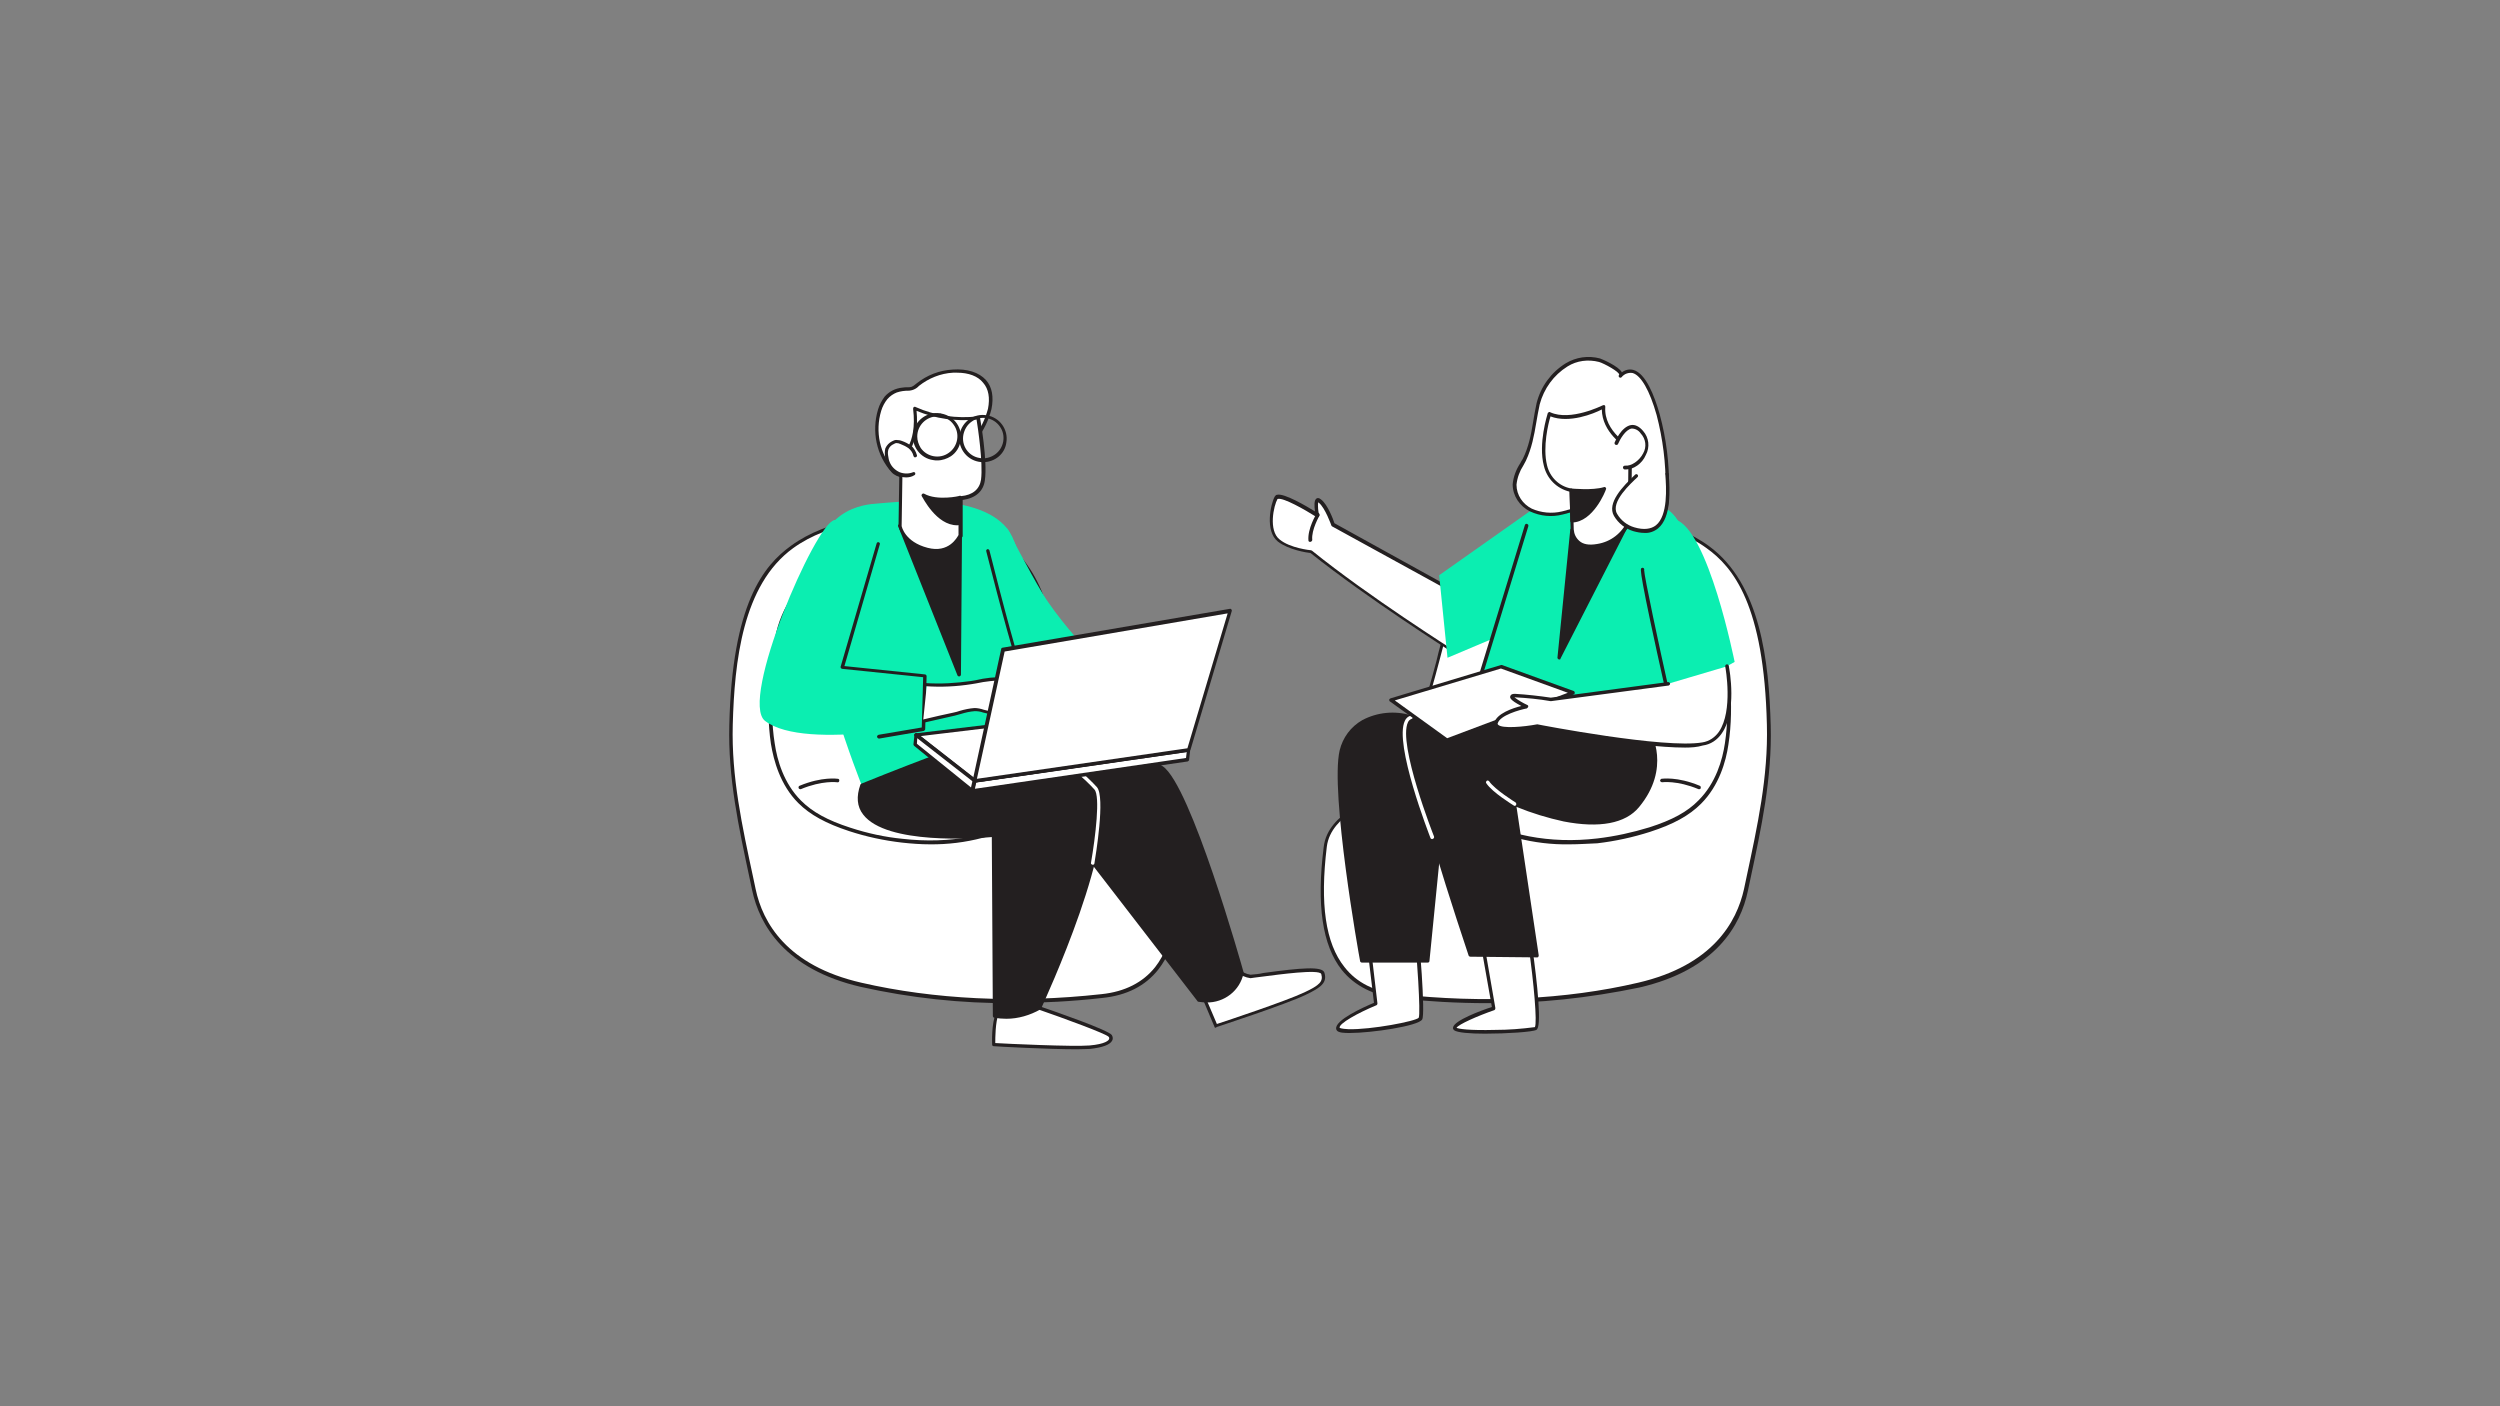 <?xml version="1.0" encoding="utf-8"?>
<!-- Generator: Adobe Illustrator 26.5.0, SVG Export Plug-In . SVG Version: 6.00 Build 0)  -->
<svg version="1.1" id="Layer_1" xmlns="http://www.w3.org/2000/svg" xmlns:xlink="http://www.w3.org/1999/xlink" x="0px" y="0px"
	 viewBox="0 0 1920 1080" style="enable-background:new 0 0 1920 1080;" xml:space="preserve">
<rect x="0" y="0" width="1920" height="1080" fill="#808080" stroke="none"/>
<style type="text/css">
	.st0{fill:#E6E7E8;}
	.st1{fill:#FFFFFF;}
	.st2{fill:#231F20;}
	.st3{fill:#0BEEB1;}
	.st4{fill:#282C2B;}
	.st5{fill:#CBDDD8;}
	.st6{fill:#C9DBD6;}
	.st7{fill:#0CECAF;}
</style>
<g>
	<path class="st1" d="M608.3,419.93c-40.48,29.3-45.81,90.55-46.88,136.63c-1.07,43.41,8.52,84.7,17.58,126.78
		c8.79,41.28,42.35,63.92,82.3,72.98c59.39,13.85,124.38,15.45,184.84,8.79c60.46-6.66,62.06-66.05,55.93-114.79
		c-1.6-13.58-11.19-21.84-21.31-29.3c-12.78-8.52-23.7-19.18-32.76-31.43c-28.5-41.55-30.36-90.82-49.27-135.83
		c-15.18-35.69-48.74-60.46-87.63-59.39C671.96,395.69,635.2,400.49,608.3,419.93z"/>
	<path class="st2" d="M777.43,770.43c-39.15,0.27-78.3-4-116.39-12.52c-58.59-13.58-77.77-47.94-83.36-74.04l-1.86-8.79
		c-8.52-39.95-16.78-77.77-15.71-118.25c2.13-93.22,26.37-122.52,47.41-137.7l0.8,1.07l-0.8-1.07
		c28.5-20.77,68.18-24.5,103.34-25.83c38.09-1.07,72.98,22.37,88.96,60.19c6.92,17.58,12.78,35.69,17.05,54.07
		c7.19,27.7,14.91,56.46,32.23,81.5c7.72,11.19,17.31,20.51,32.49,31.16c10.39,7.46,20.24,16.25,21.84,30.1
		c5.59,44.48,1.07,75.37-13.85,94.28c-9.85,12.52-24.24,19.98-43.15,21.84C823.5,769.1,800.6,770.17,777.43,770.43z M609.1,421
		c-38.89,28.23-45.01,87.36-46.34,135.57c-1.07,40.22,7.19,77.77,15.71,117.46l1.86,8.79c5.33,25.57,23.97,58.86,81.23,71.91
		c55.4,12.78,119.32,15.98,184.31,8.79c18.11-1.86,31.96-9.06,41.28-20.77c14.38-18.38,18.91-48.74,13.58-92.42
		c-1.6-12.78-10.92-21.31-20.77-28.23c-15.18-10.92-25.04-20.51-33.03-31.69c-17.58-25.57-25.04-54.6-32.49-82.3
		c-4.26-18.38-10.12-36.22-17.05-53.8c-15.45-36.75-49.54-59.66-86.29-58.59C676.48,397.03,637.06,400.75,609.1,421L609.1,421z"/>
	<path class="st2" d="M714.3,648.45c-7.19,0-14.38-0.53-21.57-1.33c-13.85-1.6-27.43-4.53-40.48-8.79
		c-17.84-5.86-30.1-12.52-39.15-21.57c-13.85-13.85-18.91-32.49-21.04-45.54c-4.53-30.36,0-63.92,3.2-81.23
		c4.26-23.97,19.18-44.74,40.48-57c14.65-8.52,31.96-13.85,53-16.78c22.11-2.93,38.09-0.53,50.07,7.46
		c19.71,13.05,25.3,38.09,29.3,62.59l6.92,41.55c1.6,10.39,4,24.5,12.25,31.16c2.93,2.13,5.86,4,9.32,5.59
		c5.59,2.93,11.45,5.86,14.91,12.25c4,7.99,5.86,21.57,1.6,30.63c-4.53,9.85-14.12,16.25-20.77,20.24
		C768.64,641.79,741.47,648.72,714.3,648.45z M705.78,418.07c-5.59,0-10.92,0.53-16.51,1.07c-20.77,2.66-37.82,7.99-51.94,16.25
		c-20.51,11.72-34.89,31.96-39.15,55.13c-3.2,17.31-7.99,50.6-3.2,80.43c1.86,12.78,6.92,30.63,20.24,43.95
		c8.79,8.79,20.51,15.18,37.82,20.77c13.05,4.26,26.37,7.19,39.95,8.52l0,0c36.75,4.26,70.58-2.4,98.01-18.64
		c6.39-3.73,15.45-9.85,19.71-18.91c3.73-7.99,2.13-20.77-1.6-28.23c-2.93-5.86-7.99-8.26-13.58-11.19
		c-3.46-1.6-6.66-3.46-9.59-5.86c-9.06-7.46-11.45-22.11-13.05-32.76l-6.92-41.55c-4-23.97-9.32-48.47-28.23-60.73
		C729.22,420.73,718.83,418.07,705.78,418.07z"/>
	<path class="st2" d="M614.69,606.1c-0.53,0-1.07-0.27-1.33-0.8c-0.27-0.8,0-1.6,0.8-1.86l0,0c17.31-7.19,29.03-5.33,29.3-5.33
		c0.8,0,1.33,0.8,1.07,1.6c0,0.8-0.8,1.33-1.6,1.07c0,0-11.45-1.6-27.97,5.33C614.96,606.1,614.96,606.1,614.69,606.1z"/>
	<path class="st1" d="M1311.43,419.93c40.48,29.3,45.81,90.55,46.88,136.63c1.07,43.15-8.52,84.43-17.58,126.78
		c-8.79,41.28-42.35,63.92-82.3,72.98c-59.39,13.85-124.38,15.45-184.84,8.79c-60.46-6.66-62.06-66.05-55.93-114.79
		c1.6-13.58,11.19-21.84,21.31-29.3c12.78-8.52,23.7-19.18,32.76-31.43c28.5-41.55,30.36-90.82,49.27-135.83
		c15.18-35.69,48.74-60.46,87.63-59.39C1247.78,395.69,1284.53,400.49,1311.43,419.93z"/>
	<path class="st2" d="M1142.31,770.43c-22.91,0-45.81-1.33-68.72-3.73c-18.64-2.13-33.29-9.59-43.15-21.84
		c-14.91-18.91-19.44-49.81-13.85-94.28c1.6-13.85,11.45-22.64,21.84-30.1c14.92-10.92,24.77-19.98,32.49-31.16
		c17.31-25.3,24.77-53.8,32.23-81.5c4.26-18.38,10.12-36.49,17.05-54.07c15.98-37.82,50.87-61.26,88.96-60.19
		c35.16,1.07,75.11,5.06,103.34,25.83c39.68,29.03,46.08,88.69,47.41,137.96c1.07,40.48-7.19,78.3-15.71,118.25l-1.86,8.79
		c-5.59,26.37-24.5,60.46-83.36,74.04C1220.35,766.44,1181.46,770.7,1142.31,770.43z M1205.96,395.69
		c-35.69,0-68.45,22.64-83.63,58.59c-6.92,17.58-12.52,35.42-17.05,53.8c-7.46,27.97-14.91,56.73-32.49,82.3
		c-7.72,11.45-17.58,21.04-33.03,31.69c-9.85,6.92-19.18,15.45-20.77,28.23c-5.33,43.95-1.07,74.04,13.58,92.42
		c9.32,11.99,23.17,18.91,41.28,20.77c64.99,7.19,128.64,4.26,184.31-8.79c57.26-13.32,75.64-46.61,81.23-71.91l1.86-8.79
		c8.52-39.95,16.78-77.5,15.71-117.46c-2.13-91.89-25.83-120.92-46.34-135.57l0,0c-27.7-20.24-67.12-23.97-102.01-25.3
		L1205.96,395.69z"/>
	<path class="st2" d="M1205.43,648.45c-27.43,0.53-54.33-6.66-78.3-20.24c-6.66-4-16.25-10.39-20.77-20.24
		c-4.26-8.79-2.4-22.37,1.6-30.63c3.2-6.39,9.32-9.59,14.92-12.25c3.2-1.6,6.39-3.46,9.32-5.59c7.99-6.66,10.39-20.77,12.25-31.16
		l6.92-41.55c4-24.5,9.59-49.54,29.3-62.59c11.99-7.99,27.97-10.39,50.07-7.46c21.04,2.66,38.35,7.99,53,16.78
		c21.31,11.99,35.96,33.03,40.48,57c3.2,17.31,7.99,50.87,3.2,81.23c-1.86,13.05-7.19,31.69-21.04,45.54
		c-9.06,9.06-21.04,15.71-39.15,21.57c-13.32,4.26-26.9,7.19-40.48,8.79l0,0C1219.81,647.92,1212.62,648.45,1205.43,648.45z
		 M1213.95,418.07c-13.32,0-23.7,2.66-31.96,7.99c-18.91,12.52-24.24,36.75-28.23,60.73l-6.92,41.55
		c-1.86,10.92-4.26,25.57-13.05,32.76c-2.93,2.4-6.39,4.26-9.59,5.86c-5.33,2.66-10.92,5.33-13.58,11.19
		c-3.73,7.46-5.33,19.98-1.6,28.23c4.26,9.06,13.32,15.18,19.71,18.91c27.43,16.25,61.52,22.91,98.01,18.64l0,0
		c13.58-1.6,26.9-4.53,39.95-8.52c17.58-5.59,29.3-11.99,37.82-20.77c13.32-13.32,18.38-31.16,20.24-43.95
		c4.53-30.1,0-63.12-3.2-80.43c-4.26-23.17-18.64-43.41-39.15-55.13c-14.12-8.26-31.16-13.58-51.94-16.25
		C1224.87,418.33,1219.55,418.07,1213.95,418.07z"/>
	<path class="st2" d="M1305.04,606.1c-0.27,0-0.27,0-0.53,0c-16.51-6.92-27.97-5.33-27.97-5.33c-0.8,0-1.33-0.53-1.6-1.07
		c0-0.8,0.53-1.33,1.07-1.6c0.53,0,11.99-1.86,29.3,5.33c0.8,0.27,1.07,1.07,0.8,1.86l0,0
		C1306.11,605.84,1305.57,606.1,1305.04,606.1z"/>
	<path class="st1" d="M1107.95,448.43l-83.9-46.08c0,0-4.79-13.85-10.12-18.11c-5.06-4.26-1.86,10.92-1.86,10.92
		s-28.76-18.38-31.69-13.32c-2.93,5.06-7.72,25.04,1.86,33.03c8.52,6.92,24.77,8.52,24.77,8.52
		c44.74,36.22,107.87,75.91,107.87,75.91"/>
	<path class="st2" d="M1115.14,500.63c-0.27,0-0.53,0-0.8-0.27c-0.53-0.53-63.39-40.22-107.87-75.64
		c-2.66-0.27-16.78-2.4-25.04-8.79c-10.12-7.99-5.59-29.03-2.4-34.62c0.53-0.8,1.07-1.33,1.86-1.33
		c5.33-1.33,22.11,8.52,29.03,12.78c-0.53-4-0.8-8.52,1.07-9.85c0.8-0.53,1.86-0.8,3.73,0.8c5.06,4,9.32,15.45,10.12,18.11
		l83.36,46.08c0.53,0.27,0.8,1.07,0.53,1.86c-0.27,0.53-1.07,0.8-1.86,0.53l-83.9-46.08c-0.27-0.27-0.53-0.53-0.53-0.8
		c0,0-4.79-13.58-9.59-17.31l-0.53-0.27c-0.27,3.2,0,6.66,0.8,9.85c0,0.53,0,1.07-0.53,1.33c-0.53,0.27-1.07,0.27-1.6,0
		c-9.32-5.86-25.3-14.91-29.56-13.85c-0.27,0-0.27,0-0.27,0c-2.93,5.06-7.19,24.24,1.6,31.16c7.99,6.66,23.7,8.26,23.97,8.26
		s0.53,0.27,0.8,0.27c44.21,35.69,107.33,75.37,107.87,75.91c0.53,0.53,0.8,1.33,0.53,1.86
		C1115.94,500.63,1115.67,500.63,1115.14,500.63z"/>
	<path class="st1" d="M1087.18,708.64c0,0,6.13,69.51,3.46,74.04c-2.4,4.53-62.06,13.58-63.12,7.19s29.03-18.91,29.03-18.91
		l-6.66-56.73"/>
	<path class="st2" d="M1036.57,793.34c-1.86,0-4,0-5.86-0.27c-1.86-0.27-4.26-0.8-4.53-2.93c-1.07-6.66,20.77-16.51,29.03-19.98
		l-6.66-55.66c0-0.8,0.53-1.33,1.07-1.6c0.8,0,1.33,0.53,1.6,1.07l6.66,56.73c0,0.53-0.27,1.07-0.8,1.33
		c-14.12,5.86-29.03,14.12-28.23,17.31c0,0,0.8,0.8,6.66,1.07c17.31,0.53,51.94-6.13,54.07-8.79c1.6-3.46-1.33-46.61-3.73-72.98
		c0-0.8,0.53-1.33,1.33-1.6c0.8,0,1.33,0.53,1.6,1.33c1.07,11.72,6.13,70.05,3.46,74.57
		C1089.31,788.01,1053.35,793.34,1036.57,793.34z"/>
	<path class="st1" d="M1175.33,727.02c0,0,8.26,61.26,4,63.12c-4.26,1.86-63.12,4.53-62.06-0.53c1.07-5.06,29.83-14.91,29.83-14.91
		l-10.39-59.93"/>
	<path class="st2" d="M1140.44,793.87c-11.45,0-21.31-0.8-23.7-2.66c-0.53-0.53-1.07-1.33-0.8-2.13
		c0.8-5.33,21.57-13.05,29.83-15.71l-10.39-58.59c0-0.8,0.27-1.33,1.07-1.6c0.8-0.27,1.33,0.27,1.6,1.07l0,0l10.39,59.93
		c0,0.8-0.27,1.33-0.8,1.6c-13.05,4.53-27.43,10.92-29.03,13.58c1.6,0.8,9.32,2.13,29.83,1.6c10.12,0,20.24-0.8,30.36-2.13
		c1.86-3.46-0.8-33.82-4.79-61.79c0-0.8,0.53-1.33,1.07-1.6c0.8,0,1.33,0.27,1.6,1.07l0,0c4,28.5,7.72,62.86,3.2,64.45
		C1177.2,792.54,1157.22,793.87,1140.44,793.87z"/>
	<path class="st2" d="M1110.61,603.97c-1.33,4.79-13.85,133.7-13.85,133.7h-50.6c0,0-23.17-129.44-15.71-161.4
		c5.33-22.11,29.03-32.76,53.53-25.57c36.22-1.33,73.51-6.13,73.51-6.13L1110.61,603.97z"/>
	<path class="st2" d="M1096.5,739.27h-50.6c-0.53,0-1.33-0.53-1.33-1.07c-1.07-5.33-23.17-129.97-15.71-161.93
		c2.4-9.85,8.52-18.11,17.31-23.17c11.45-6.13,25.04-7.46,37.55-3.73c35.69-1.33,72.71-5.86,72.98-6.13c0.53,0,1.07,0.27,1.33,0.8
		c0.27,0.53,0.27,1.07-0.27,1.6l-46.08,58.86c-1.33,6.39-10.39,98.01-13.85,133.44C1097.83,738.74,1097.3,739.27,1096.5,739.27z
		 M1047.23,736.34h48.21c1.33-13.85,12.52-128.11,13.85-132.9c0-0.27,0.27-0.27,0.27-0.53l44.74-56.73
		c-9.85,1.07-40.48,4.53-70.31,5.59h-0.53c-11.99-3.73-24.77-2.66-35.69,3.2c-7.99,4.53-13.85,12.25-15.98,21.31
		C1024.59,606.37,1044.83,723.82,1047.23,736.34L1047.23,736.34z"/>
	<path class="st2" d="M1266.69,562.69c0,0,15.98,26.37-8.79,56.2c-24.5,29.83-94.55-1.6-94.55-1.6l17.58,116.39l-51.4-0.53
		c0,0-53.53-158.47-47.41-174.98c6.13-16.51,50.07-23.97,50.07-23.97L1266.69,562.69z"/>
	<path class="st2" d="M1180.66,735.28L1180.66,735.28l-51.4-0.53c-0.53,0-1.07-0.27-1.33-0.8c-2.13-6.39-53.53-159.27-47.41-175.78
		c6.39-16.78,49.27-24.5,51.14-24.77c0.27,0,0.27,0,0.53,0l134.5,28.23c0.27,0,0.8,0.27,0.8,0.53c0.27,0.27,16.25,27.7-8.79,57.8
		c-10.39,12.52-30.36,16.25-57.8,10.92c-12.25-2.66-24.5-6.39-36.22-11.19l17.05,113.99c0,0.27,0,0.8-0.27,1.07
		C1181.46,735.01,1181.19,735.28,1180.66,735.28z M1130.32,732.08l48.74,0.53l-17.31-114.79c0-0.8,0.27-1.33,1.07-1.6
		c0.27,0,0.53,0,0.8,0c0.8,0.27,69.51,30.63,93.22,1.86c12.25-14.91,14.12-29.03,13.32-38.09c-0.53-5.59-1.86-10.92-4.53-15.98
		l-133.7-28.23c-3.46,0.53-43.15,7.99-48.74,23.17C1078.39,571.74,1115.41,687.33,1130.32,732.08z"/>
	<path class="st1" d="M1099.96,644.45c-0.53,0-1.07-0.27-1.33-0.8c-1.07-2.93-28.23-72.44-19.71-90.02c0.8-1.86,2.4-3.46,4.53-4
		c0.8-0.27,1.6,0.27,1.6,0.8c0.27,0.8-0.27,1.33-0.8,1.6c-1.33,0.53-2.4,1.33-2.93,2.66c-7.99,16.51,19.71,87.09,19.98,87.63
		c0.27,0.8,0,1.6-0.8,1.86l0,0L1099.96,644.45z"/>
	<path class="st1" d="M1163.35,618.89c-0.27,0-0.53,0-0.8-0.27c-0.8-0.53-16.51-10.12-21.04-17.05c-0.53-0.53-0.27-1.33,0.27-1.86
		l0,0c0.53-0.53,1.33-0.27,1.86,0.27c4.26,6.39,20.24,16.25,20.24,16.25c0.53,0.27,0.8,1.33,0.53,1.86
		C1164.15,618.62,1163.88,618.89,1163.35,618.89z"/>
	<path class="st3" d="M1266.69,562.69c0,0,56.46-139.03,14.65-170.99s-101.21-17.58-109.2,12.25
		c-7.99,29.83-40.22,130.51-40.22,130.51S1234.46,565.09,1266.69,562.69z"/>
	<polygon class="st2" points="1207.56,406.88 1197.97,505.16 1251.77,399.96 	"/>
	<path class="st2" d="M1197.71,506.49c-0.27,0-0.27,0-0.53,0c-0.53-0.27-1.07-0.8-1.07-1.33l9.85-98.28c0-0.53,0.53-1.07,1.07-1.33
		l43.95-6.92c0.53,0,1.07,0,1.33,0.53c0.27,0.53,0.27,1.07,0,1.33l-53.8,105.2C1198.51,506.22,1198.24,506.49,1197.71,506.49z
		 M1208.89,407.95l-9.06,90.02l49.27-96.41L1208.89,407.95z"/>
	<path class="st3" d="M1175.87,391.97l-70.58,49.81l6.39,63.39l75.64-31.96C1187.32,473.2,1199.84,403.15,1175.87,391.97z"/>
	<path class="st1" d="M1203.3,393.3c5.06-1.6,10.39-2.4,15.71-1.6c8.26,1.33,15.98,5.33,24.24,6.66c9.32,0.8,18.64,0.8,27.97,0
		c2.66-0.27,0,3.46,2.4,1.86c7.72-5.59,7.19-16.51,7.19-24.77c0.27-19.18-2.13-38.35-7.19-56.73c-2.66-9.59-13.32-44.74-29.03-29.83
		c3.46-3.46-13.58-11.45-15.98-11.99c-22.11-6.13-42.08,13.32-47.14,33.56c-3.46,14.65-4,29.3-10.92,43.15
		c-3.2,6.13-7.19,11.99-7.46,18.91c0.27,8.52,5.06,15.98,12.52,19.71c7.46,3.46,15.98,4.26,23.97,2.13L1203.3,393.3z"/>
	<path class="st2" d="M1272.81,401.82c-0.27,0-0.53,0-0.8-0.27c-0.53-0.53-1.07-1.07-0.8-1.86v-0.27l-4.26,0.27
		c-7.99,0.53-15.98,0.53-23.97-0.27c-4.53-0.8-8.79-1.86-13.32-3.46c-3.73-1.33-7.46-2.4-11.19-3.2c-4.79-0.53-9.85,0-14.38,1.33
		l-0.8,0.27l-3.2,0.8c-8.26,2.13-17.05,1.33-25.04-2.4c-7.99-4-13.32-11.99-13.32-20.77c0.53-5.86,2.66-11.45,5.86-16.25
		c0.53-1.07,1.07-2.13,1.86-3.2c4.53-9.06,6.39-18.64,7.99-28.5c0.8-4.79,1.6-9.59,2.66-14.38c3.2-12.78,11.19-23.7,22.37-30.63
		c7.99-4.79,17.31-6.13,26.37-3.73c1.6,0.53,14.12,5.86,16.78,10.65c2.4-1.86,5.59-2.66,8.79-1.86
		c9.59,2.66,16.25,19.98,20.24,34.09c5.06,18.64,7.46,37.82,7.19,57.26v1.07c0,7.99,0,19.18-7.72,25.04
		C1273.88,401.55,1273.35,401.82,1272.81,401.82z M1271.22,396.76c0.8,0,1.33,0.27,1.86,0.8c0.27,0.27,0.27,0.53,0.53,0.8
		c5.86-5.06,5.86-14.38,5.59-22.11v-1.07c0.27-19.18-2.13-38.09-6.92-56.46c-5.33-18.91-11.99-30.36-18.38-32.23
		c-3.2-0.53-6.39,0.53-8.52,3.2c-0.53,0.53-1.33,0.53-1.86,0c-0.53-0.53-0.53-1.33,0-1.86l0,0c0.53-2.13-11.72-8.79-15.45-9.85
		c-8.26-2.13-17.05-1.07-24.24,3.46c-10.65,6.66-18.11,17.05-21.31,29.03c-1.07,4.79-1.86,9.59-2.66,14.12
		c-1.6,9.59-3.46,19.71-7.99,29.3c-0.53,1.07-1.07,2.13-1.86,3.46c-2.93,4.53-4.79,9.59-5.33,14.91c0,7.99,4.79,14.91,11.72,18.38
		c7.19,3.2,15.45,4,23.17,2.13l3.2-0.8l0.8-0.27c5.06-1.6,10.39-2.13,15.45-1.6c4,0.8,7.72,1.86,11.72,3.2
		c4,1.6,8.26,2.66,12.78,3.46c7.72,0.8,15.71,0.8,23.44,0.27L1271.22,396.76L1271.22,396.76z"/>
	<path class="st1" d="M1189.98,318.19c0,0-7.46,22.64-2.93,39.68c2.13,9.59,10.12,17.05,19.71,18.91l0.8,30.1
		c0,0,0.27,15.45,19.18,12.52c11.19-1.86,20.51-9.06,24.77-19.44l0.53-55.66c0,0-21.84-11.72-20.51-31.69
		C1231.8,312.6,1206.5,325.65,1189.98,318.19z"/>
	<path class="st2" d="M1222.21,421c-3.99,0.27-7.72-1.07-10.92-3.46c-3.2-2.66-5.06-6.66-5.06-10.92l-0.8-29.03
		c-9.85-2.4-17.31-9.85-19.71-19.71c-4.53-17.05,2.66-39.42,2.93-40.48c0-0.27,0.27-0.53,0.8-0.8c0.27-0.27,0.8-0.27,1.07,0
		c15.71,7.19,40.22-5.33,40.48-5.33c0.53-0.27,1.07-0.27,1.33,0c0.53,0.27,0.53,0.8,0.53,1.33c-1.33,18.91,19.71,30.36,19.71,30.36
		c0.53,0.27,0.8,0.8,0.8,1.07l-0.53,55.66c0,0.27,0,0.27,0,0.53c-4.53,10.92-14.38,18.64-25.83,20.24
		C1225.41,421,1223.81,421,1222.21,421z M1190.78,319.79c-1.6,5.06-6.13,23.44-2.66,37.55c2.13,9.06,9.32,16.25,18.64,17.84
		c0.53,0,1.07,0.53,1.07,1.33l0.8,30.1c0.27,3.46,1.6,6.39,4.26,8.79c2.93,2.66,7.46,3.46,13.58,2.4
		c10.65-1.6,19.44-8.52,23.7-18.38l0.53-54.6c-3.73-2.13-20.24-12.78-20.51-30.36C1224.07,317.66,1205.16,325.38,1190.78,319.79z"/>
	<path class="st1" d="M1241.65,340.83c0,0,8.79-21.31,19.71-8.26s-4,27.97-13.32,26.9"/>
	<path class="st2" d="M1248.84,360.54h-1.07c-0.8,0-1.33-0.8-1.33-1.6l0,0c0-0.8,0.8-1.33,1.6-1.33l0,0
		c4.79,0.53,10.92-3.73,13.85-9.32c2.93-5.06,2.13-11.19-1.86-15.45c-1.6-2.4-4.26-3.73-6.92-3.73c-4.79,0.8-9.06,8.52-10.39,11.72
		c-0.27,0.8-1.07,1.07-1.86,0.8c-0.8-0.27-1.07-1.07-0.8-1.86c0.27-0.53,5.06-11.99,12.52-13.32c3.2-0.53,6.39,1.07,9.32,4.53
		c4.53,5.06,5.33,12.52,2.13,18.38C1261.1,356.28,1254.44,360.54,1248.84,360.54z"/>
	<path class="st2" d="M1206.76,376.78c0,0,16.25,1.6,25.3-1.07c0,0-9.32,23.97-24.77,24.24L1206.76,376.78z"/>
	<path class="st2" d="M1207.3,401.29c-0.8,0-1.33-0.53-1.33-1.33l-0.53-23.44c0-0.8,0.53-1.33,1.33-1.33c0,0,0,0,0.27,0
		s15.98,1.6,24.77-1.07c0.53-0.27,1.07,0,1.33,0.27c0.27,0.27,0.53,0.8,0.27,1.33C1233.13,377.05,1223.54,401.02,1207.3,401.29
		L1207.3,401.29z M1208.09,378.12l0.53,20.51c10.92-1.33,18.38-15.18,21.04-21.04C1222.74,378.65,1215.29,378.65,1208.09,378.12z"/>
	<path class="st1" d="M1280.27,364.27c1.07,17.84,2.66,50.34-25.57,42.35c-5.86-1.86-10.92-5.59-13.85-10.92
		c-5.33-9.59,9.06-23.7,15.98-30.1"/>
	<path class="st2" d="M1262.96,409.28c-2.93,0-5.59-0.53-8.52-1.33c-6.13-1.86-11.45-5.86-14.91-11.72
		c-5.59-9.85,6.66-22.64,16.25-31.69c0.53-0.53,1.33-0.53,1.86,0c0.53,0.53,0.53,1.33,0,1.86l0,0
		c-5.06,4.79-21.04,19.18-15.71,28.23c2.93,5.06,7.72,8.79,13.32,10.39c7.19,2.13,12.78,1.33,16.51-1.6
		c9.32-7.46,7.99-29.03,7.19-39.15c0-0.8,0.53-1.33,1.33-1.33c0.8,0,1.33,0.53,1.33,1.33c0.8,11.72,2.13,33.03-8.26,41.55
		C1270.42,408.21,1266.69,409.54,1262.96,409.28z"/>
	<path class="st3" d="M1286.4,398.89c0,0-25.04,20.77-25.04,38.35c0,17.58,18.91,100.14,18.91,100.14l51.94-29.03
		C1332.21,508.62,1311.97,406.08,1286.4,398.89z"/>
	<path class="st2" d="M1134.85,526.73h-0.27c-0.8-0.27-1.07-1.07-0.8-1.6l0,0l37.29-121.72c0.27-0.8,0.8-1.33,1.6-1.07
		c0.8,0.27,1.33,0.8,1.07,1.6v0.27l-37.29,121.72C1135.92,526.47,1135.38,526.73,1134.85,526.73z"/>
	<path class="st2" d="M1280.8,533.12c-0.53,0-1.07-0.53-1.33-1.07c-21.04-94.02-19.71-95.08-18.91-95.62c0.53-0.53,1.33-0.53,1.86,0
		c0.27,0.27,0.53,0.8,0.27,1.33c0,4.53,11.45,58.33,19.44,93.75c0.27,0.8-0.27,1.33-1.07,1.6l0,0H1280.8z"/>
	<polygon class="st1" points="1208.09,531.79 1111.15,568.28 1068.27,537.39 1152.96,511.82 	"/>
	<path class="st2" d="M1111.15,569.88c-0.27,0-0.53,0-0.8-0.27l-42.88-30.9c-0.53-0.27-0.53-0.8-0.53-1.33s0.53-0.8,1.07-1.07
		l84.7-25.57c0.27,0,0.53,0,0.8,0l55.13,19.98c0.53,0.27,0.8,0.8,0.8,1.33c0,0.53-0.27,1.07-0.8,1.33l-96.95,36.49
		C1111.68,569.88,1111.41,569.88,1111.15,569.88z M1071.2,537.92l40.22,29.03l92.69-34.89l-51.4-18.64L1071.2,537.92z"/>
	<path class="st1" d="M1326.08,511.82c0,0,10.92,54.6-18.64,59.93c-29.56,5.33-127.04-13.85-127.04-13.85s-33.83,5.86-31.69-2.66
		c2.13-8.79,23.44-12.52,23.44-12.52s-17.58-8.52-8.79-8.52c9.06,0.53,18.38,1.6,27.43,2.93l90.29-11.99"/>
	<path class="st2" d="M1294.12,574.14c-37.02,0-107.87-13.58-113.46-14.91c-5.06,0.8-27.43,4.53-32.23-0.53
		c-0.8-1.07-1.33-2.4-0.8-3.73c1.86-6.92,14.12-11.19,20.77-12.78c-9.32-4.79-8.79-6.66-8.52-7.46c0.53-1.86,2.66-1.86,3.73-1.86
		c9.06,0.53,18.38,1.6,27.43,2.93l90.02-11.99c0.8,0,1.33,0.53,1.6,1.07c0,0.8-0.53,1.33-1.07,1.6l-90.29,11.99
		c-0.27,0-0.27,0-0.53,0c-9.06-1.6-17.84-2.4-27.17-2.93h-0.53c3.2,2.4,6.39,4.26,9.85,5.86c0.8,0.27,1.07,1.07,0.53,1.86
		c-0.27,0.27-0.53,0.53-0.8,0.8c-5.59,1.07-20.77,5.33-22.37,11.45c-0.27,0.27,0,0.8,0.27,1.07c2.93,3.2,19.98,1.6,29.83-0.27h0.53
		c1.07,0.27,97.75,18.91,126.51,13.85c5.33-0.8,9.85-4,12.78-8.26c10.92-15.98,5.06-48.74,4.79-50.07c0-0.53,0-0.8,0.27-1.07
		c0.27-0.53,0.8-0.53,1.33-0.53s0.8,0.53,1.07,1.07l-1.33,0.27l1.33-0.27c0.8,3.46,6.39,35.42-5.33,51.94
		c-3.46,5.06-8.52,8.52-14.65,9.32C1303.44,573.87,1298.65,574.14,1294.12,574.14z"/>
	<path class="st1" d="M950.01,745.13c2.93,2.66,6.39,4.53,10.12,5.06c4.53,0,53.53-9.06,55.4-2.4c2.13,6.66-1.86,10.12-13.58,15.45
		c-15.71,7.46-68.18,24.77-68.18,24.77l-11.45-27.17L950.01,745.13z"/>
	<path class="st2" d="M933.77,789.34c-0.53,0-1.07-0.27-1.07-0.8l-11.45-27.17c-0.27-0.53,0-1.33,0.53-1.6l27.7-15.98
		c0.53-0.27,1.07-0.27,1.6,0.27c2.66,2.4,5.86,4,9.32,4.53c3.2-0.27,6.66-0.53,9.85-1.33c29.3-4,45.28-5.33,46.88-0.27
		c2.4,7.72-2.66,11.45-14.38,17.05c-15.45,7.46-67.92,24.5-68.45,24.77L933.77,789.34z M923.91,761.38l10.65,25.04
		c7.46-2.4,53-17.58,67.12-24.24c11.99-5.59,14.65-8.52,13.05-14.12c-1.33-4-33.56,0.53-44.21,1.86c-5.86,0.8-9.06,1.07-10.12,1.33
		c-4-0.53-7.46-2.13-10.39-4.79L923.91,761.38z"/>
	<path class="st1" d="M797.93,774.16c0,0,52.47,18.11,54.6,21.57c2.13,3.46-1.6,7.46-15.71,8.79c-14.12,1.33-73.78-2.13-73.78-2.13
		s-0.8-16.25,2.93-24.24C769.7,770.17,797.93,774.16,797.93,774.16z"/>
	<path class="st2" d="M826.96,805.86c-21.31,0-61.79-2.13-63.92-2.4c-0.53,0-1.07-0.53-1.07-1.07c0-0.8-0.8-16.51,3.2-25.04
		c4-8.79,30.1-4.79,33.03-4.53h0.27c12.52,4.26,53,18.38,55.4,22.11c0.8,1.33,1.07,2.93,0.27,4.26c-1.6,3.2-7.46,5.33-17.05,6.39
		C834.69,805.59,831.23,805.86,826.96,805.86z M764.37,801.06c8.26,0.53,59.93,2.93,72.44,1.86c12.25-1.07,14.65-4,14.91-4.79
		c0.27-0.53,0.27-1.33-0.27-1.86c-2.13-2.4-34.09-14.12-54.07-21.04c-10.39-1.6-27.97-2.4-30.36,2.93
		C764.37,785.08,764.37,797.33,764.37,801.06z"/>
	<path class="st3" d="M661.83,603.17c0,0-42.88-107.07-38.35-159.8c4.53-52.73,38.89-55.93,51.14-56.73
		c11.99-0.8,75.64-9.32,98.81,19.18s17.31,165.13,17.31,165.13L661.83,603.17z"/>
	<polygon class="st2" points="737.47,410.88 736.68,518.21 691.13,403.68 	"/>
	<path class="st2" d="M736.68,519.54c-0.53,0-1.07-0.27-1.33-0.8L689.8,404.22c-0.27-0.53,0-1.07,0.27-1.33s0.8-0.53,1.33-0.53
		l46.34,7.19c0.53,0,1.07,0.53,1.07,1.33l-0.8,107.33C738.01,518.74,737.47,519.28,736.68,519.54L736.68,519.54z M693.53,405.55
		l42.08,105.74l0.53-99.08L693.53,405.55z"/>
	<path class="st2" d="M793.14,543.78c0,0,52.47,14.12,99.08,45.81c21.57,14.65,61.52,157.41,61.52,157.41s-4.53,24.77-33.03,20.77
		L795.8,605.84C795.8,606.1,768.9,543.25,793.14,543.78z"/>
	<path class="st2" d="M926.57,769.9c-2.13,0-4-0.27-6.13-0.53c-0.27,0-0.8-0.27-0.8-0.53L794.74,606.9l-0.27-0.27
		c-0.8-1.86-19.44-46.08-10.12-59.93c1.86-2.93,5.33-4.53,8.79-4.26h0.27c0.53,0.27,53,14.38,99.61,46.08
		c21.57,14.65,60.46,152.35,62.06,158.2c0,0.27,0,0.27,0,0.53C952.41,760.84,940.16,770.17,926.57,769.9z M921.51,766.7
		c25.04,3.2,30.36-16.78,30.9-19.44c-2.13-7.46-40.48-142.76-60.99-156.34c-44.74-30.36-95.35-44.74-98.55-45.54h-0.27
		c-2.4-0.27-4.79,1.07-6.39,2.93c-8.26,12.25,9.06,54.33,10.39,57.26L921.51,766.7z"/>
	<path class="st2" d="M661.83,603.17c0,0,99.08-40.22,124.65-43.95c0,0,36.49,13.58,55.13,47.94
		c18.64,34.36-43.41,166.99-43.41,166.99c-10.12,6.13-22.37,8.26-34.09,6.13l-0.8-138.76C763.04,641.26,643.46,653.24,661.83,603.17
		z"/>
	<path class="st2" d="M772.9,782.42c-3.2,0-6.13-0.27-9.32-0.8c-0.53,0-1.07-0.8-1.07-1.33l-0.8-137.43
		c-11.45,1.07-80.97,6.13-98.81-17.31c-4.79-6.13-5.33-13.85-2.13-22.91c0-0.27,0.53-0.53,0.8-0.8c4-1.6,99.61-40.48,124.91-44.21
		c0.27,0,0.53,0,0.8,0c0.27,0.27,37.02,14.12,55.66,48.74c18.64,34.62-41.02,162.73-43.41,168.33c0,0.27-0.27,0.53-0.53,0.53
		C791.01,779.75,781.95,782.42,772.9,782.42z M765.17,778.96c10.92,1.86,22.11-0.27,31.69-5.86c3.46-7.72,60.99-132.9,43.41-165.4
		c-17.31-31.96-50.34-45.81-54.07-47.14c-24.5,3.73-115.32,40.48-123.31,43.68c-2.66,7.72-2.13,14.38,2.13,19.71
		c18.38,23.7,97.21,16.25,98.01,16.25c0.27,0,0.8,0,1.07,0.27s0.53,0.53,0.53,1.07L765.17,778.96z"/>
	<path class="st1" d="M839.22,664.16L839.22,664.16c-1.07-0.27-1.6-0.8-1.33-1.6c3.46-19.98,7.19-51.14,2.66-56.2
		c-14.38-15.98-50.07-42.35-50.6-42.61c-0.53-0.53-0.8-1.33-0.27-1.86s1.33-0.8,1.86-0.27c0.27,0.27,36.49,26.9,50.87,42.88
		c6.66,7.46-1.07,53.27-1.86,58.33C840.55,663.63,840.01,664.16,839.22,664.16z"/>
	<path class="st3" d="M773.43,405.82c0,0,17.05,33.03,27.17,49.81c10.12,17.05,31.96,41.28,31.96,41.28s77.77,27.7,78.3,29.03
		c0.53,1.33-7.46,27.7-7.46,27.7s-81.5-5.86-95.08-12.25c-13.58-6.39-40.75-37.82-40.75-37.82L773.43,405.82z"/>
	<path class="st1" d="M688.2,300.08c1.6-0.53,3.2-1.07,4.79-1.33c6.66-0.8,6.66,0.8,11.72-3.46c7.72-6.13,17.31-9.59,27.17-10.39
		c18.91-1.33,32.76,8.26,28.23,29.03c-2.13,8.26-5.86,15.98-11.19,22.64c-10.92,14.91-25.83,28.23-43.95,29.83
		c-5.33,0.53-15.45,0-19.44-4.53c-11.45-12.78-15.18-30.63-10.12-47.14c1.07-3.46,2.66-6.66,4.79-9.59
		C682.61,303.27,685.27,301.41,688.2,300.08z"/>
	<path class="st2" d="M702.05,367.73c-4.79,0-13.32-0.53-17.31-5.06c-11.72-13.05-15.45-31.43-10.39-48.21
		c1.07-3.73,2.93-6.92,5.06-9.85c3.46-4,8.26-6.39,13.58-6.92c1.33-0.27,2.66-0.27,4-0.27c2.66,0,3.46,0,6.92-2.93
		c7.99-6.39,17.58-10.12,27.7-10.65c11.19-0.8,20.24,2.13,25.57,7.99c4.79,5.33,6.13,13.05,4.26,22.37
		c-2.13,8.52-5.86,16.25-11.19,23.17c-9.32,13.05-24.77,28.76-45.01,30.1C704.98,367.73,703.65,367.73,702.05,367.73z
		 M735.08,286.23c-1.07,0-2.13,0-3.2,0c-9.59,0.53-18.64,4.26-26.1,10.12c-2.13,2.4-5.33,3.73-8.52,3.73c-1.07,0-2.13,0-4,0.27
		c-1.6,0.27-2.93,0.53-4.53,1.07l0,0c-2.66,1.07-5.06,2.66-7.19,5.06c-2.13,2.66-3.73,5.59-4.79,9.06
		c-4.79,15.98-1.07,33.03,9.85,45.54c3.2,3.46,11.72,4.53,18.38,4c19.18-1.33,34.09-16.51,42.88-29.03
		c5.06-6.39,8.79-14.12,10.92-22.11c1.6-8.26,0.53-15.18-3.73-19.98C751.06,288.89,743.87,286.23,735.08,286.23z M688.2,300.08"/>
	<path class="st1" d="M737.47,382.38v28.5c0,0-6.66,15.71-25.3,10.92s-21.04-18.11-21.04-18.11l0.8-53c0,0,13.85-7.19,10.12-37.55
		c15.18,6.66,31.96,9.32,48.74,7.46c0,0,5.86,33.03,3.73,47.67C752.66,382.38,737.74,382.11,737.47,382.38z"/>
	<path class="st2" d="M718.83,424.19c-2.4,0-4.79-0.27-6.92-1.07c-19.18-4.79-21.84-18.64-21.84-19.18l0.8-53
		c0-0.53,0.27-1.07,0.8-1.07c0,0,13.05-7.46,9.59-35.96c0-0.53,0.27-1.07,0.53-1.33c0.53-0.27,1.07-0.27,1.33,0
		c14.91,6.66,31.43,9.06,47.94,7.19c0.8,0,1.33,0.53,1.6,1.07c0.27,1.33,5.86,33.29,3.73,47.94c-1.07,8.52-7.19,13.85-17.05,15.18
		v27.43c0,0.27,0,0.27,0,0.53C735.08,419.13,727.35,424.19,718.83,424.19z M693.26,351.75l-0.8,52.2c0,0.27,2.4,12.25,19.98,16.78
		c16.25,4.26,22.64-7.99,23.7-9.85v-28.5c0-0.53,0.27-0.8,0.53-1.07c0.27-0.27,0.8-0.27,1.33-0.27c9.06-0.8,14.38-5.33,15.45-12.78
		c1.6-12.52-2.4-39.68-3.46-46.08c-15.71,1.6-31.43-0.53-46.08-6.66C706.31,341.09,696.19,349.62,693.26,351.75z M737.47,410.88"/>
	<path class="st1" d="M703.12,350.15c-0.53-2.66-2.13-4.79-4-6.66c-1.86-1.6-4.26-2.66-6.39-3.46c-1.33-0.53-2.66-0.8-4-0.8
		c-1.07,0.27-1.86,0.53-2.66,1.07c-2.13,1.07-3.73,2.66-4.53,4.79c-0.53,1.86-0.53,3.73-0.27,5.33c0.27,1.86,0.8,4,1.33,5.59
		c2.93,7.72,11.72,11.19,19.18,8.26h0.27"/>
	<path class="st2" d="M695.93,366.66c-6.66,0-12.52-4-14.91-10.12c-0.8-1.86-1.33-4-1.33-6.13c-0.27-2.13-0.27-4,0.27-6.13
		c1.07-2.4,2.93-4.26,5.06-5.33c1.07-0.53,2.13-1.07,3.2-1.07c1.6,0,3.2,0.27,4.53,0.8c2.4,0.8,4.79,2.13,6.92,3.46
		c2.13,1.86,3.73,4.53,4.53,7.46c0.27,0.8-0.27,1.33-1.07,1.6l0,0c-0.8,0.27-1.33-0.27-1.6-1.07c-0.53-2.4-1.86-4.26-3.73-5.86
		c-1.86-1.33-4-2.4-6.13-3.2c-1.07-0.53-2.13-0.8-3.2-0.8c-0.8,0-1.6,0.53-2.13,0.8c-1.86,0.8-3.2,2.13-4,4
		c-0.53,1.6-0.53,3.2-0.27,4.79c0.27,1.86,0.53,3.73,1.33,5.33c1.33,3.2,4,5.86,7.46,7.46c3.46,1.33,7.19,1.33,10.39,0
		c0.53-0.27,1.33,0,1.6,0.53l0,0c0.27,0.8,0,1.6-0.8,1.86l0,0C700.45,366.13,698.06,366.66,695.93,366.66z"/>
	<path class="st2" d="M755.05,354.94c-10.12,0-18.11-7.99-18.38-18.11c0-1.07,0-2.13,0.27-3.2l0,0
		c1.86-9.85,11.19-16.51,21.04-14.65c9.85,1.6,16.51,10.92,14.91,20.77C771.83,348.55,764.11,354.94,755.05,354.94z M739.87,333.9
		c-1.6,8.52,4,16.51,12.52,17.84c4,0.8,8.26-0.27,11.72-2.66c6.92-4.79,8.79-14.65,3.73-21.57l0,0c-4.79-6.92-14.65-8.79-21.57-3.73
		C742.8,326.18,740.67,329.91,739.87,333.9L739.87,333.9z"/>
	<path class="st2" d="M719.9,353.61c-1.07,0-2.13,0-3.2-0.27c-9.85-1.33-16.78-10.65-15.45-20.51c1.33-9.85,10.65-16.78,20.51-15.45
		c0.53,0,0.8,0,1.33,0.27c9.85,1.86,16.51,11.19,14.65,21.04c-0.8,4.79-3.46,9.06-7.46,11.72
		C727.35,352.28,723.62,353.61,719.9,353.61z M719.9,319.79c-8.52,0-15.45,6.92-15.45,15.45c0,3.2,1.07,6.13,2.66,8.79
		c4.79,6.92,14.65,8.79,21.57,3.73l0,0c6.92-4.79,8.79-14.65,3.73-21.57l0,0C729.75,322.18,724.96,319.79,719.9,319.79L719.9,319.79
		z"/>
	<path class="st2" d="M737.47,382.38c0,0-17.84,4-28.23-1.86c0,0,11.45,23.97,28.23,21.31V382.38z"/>
	<path class="st2" d="M735.08,403.42c-15.98,0-26.37-21.31-27.17-22.37c-0.27-0.53-0.27-1.07,0.27-1.6c0.53-0.53,1.07-0.53,1.6-0.27
		c9.85,5.59,27.17,1.86,27.17,1.6c0.8-0.27,1.33,0.27,1.6,1.07v0.27v19.44c0,0.8-0.53,1.33-1.07,1.33
		C736.68,403.42,735.88,403.42,735.08,403.42z M712.44,383.44c3.73,6.13,12.52,18.11,23.7,17.31v-16.78
		C731.88,384.77,721.23,386.37,712.44,383.44z"/>
	<path class="st3" d="M640.79,399.42c-14.65,2.66-73.24,138.5-53.27,154.21c31.43,24.24,140.63-0.27,140.63-0.27l-8.79-42.08
		c0,0-70.31,1.86-71.38-12.52c-1.07-14.38,40.75-80.97,35.42-91.09S640.79,399.42,640.79,399.42z"/>
	<path class="st2" d="M675.15,567.22c-0.8,0-1.33-0.53-1.6-1.33c0-0.8,0.53-1.33,1.33-1.6l33.03-5.59l1.07-38.62l-62.06-6.39
		c-0.27,0-0.8-0.27-1.07-0.53c-0.27-0.27-0.27-0.8-0.27-1.07l27.7-94.82c0.27-0.8,1.07-1.07,1.6-0.8l0,0c0.8,0.27,1.07,1.07,0.8,1.6
		l-27.17,93.48l61.79,6.39c0.8,0,1.33,0.8,1.33,1.33l-1.07,40.75c0,0.53-0.53,1.07-1.07,1.33l-34.09,5.86L675.15,567.22z"/>
	<path class="st1" d="M711.91,525.13c11.72,0.8,23.44,0.27,34.89-1.6c8.52-2.13,17.31-3.2,26.1-2.93
		c11.72,0.53,22.91,3.2,33.56,7.72c0.53,0.27,0.8,0.53,1.07,0.8c1.07,1.33-1.33,2.66-3.2,2.93c-4.53,0-9.32-0.53-13.85-1.86
		c11.19,4,21.57,9.59,31.16,16.51c1.07,0.8,2.4,2.13,1.86,3.2c-0.53,1.33-2.66,1.07-4.26,0.27l-25.04-11.45
		c6.39,2.66,12.52,6.13,17.84,10.92c0.8,0.8,1.6,1.6,1.33,2.66c-0.27,1.6-2.93,1.33-4.53,0.53c-7.72-3.73-14.91-8.26-21.84-13.32
		l15.45,11.99c0.27,1.33-1.07,2.4-2.4,2.4c-1.33,0-2.4-0.53-3.46-1.33l-17.31-10.12l10.92,7.46c1.6,1.07,3.73,3.2,2.66,5.06
		c-1.07,1.86-4.26,1.6-6.66,0.53c-8.79-4-18.11-6.66-27.7-8.52c-3.46-1.07-6.92-1.86-10.39-2.13c-5.33,0.8-10.65,1.86-15.71,3.46
		c-7.72,1.86-15.71,3.46-23.44,5.33"/>
	<path class="st2" d="M790.21,557.63c-1.6,0-2.93-0.53-4.26-1.07c-8.79-3.73-18.11-6.66-27.43-8.52c-1.07-0.27-2.4-0.53-3.46-0.8
		c-2.13-0.8-4.26-1.07-6.39-1.07c-3.73,0.27-7.19,1.07-10.65,2.13c-1.6,0.53-3.2,0.8-4.79,1.33c-7.72,1.86-15.71,3.46-23.44,5.33
		c-0.53,0.27-1.33-0.27-1.6-0.8c-0.27-0.53,0.27-1.33,0.8-1.6l0,0c7.72-1.86,15.71-3.73,23.44-5.33c1.6-0.27,3.2-0.8,4.79-1.33
		c3.73-1.07,7.46-1.86,11.19-2.13c2.4,0,4.79,0.53,7.19,1.33c1.07,0.27,2.13,0.53,3.2,0.8c9.59,1.86,18.91,4.79,27.97,8.52
		c1.33,0.8,2.66,1.07,4.26,0.8c0.27,0,0.53-0.27,0.53-0.53c0.53-1.33-1.6-2.93-2.4-3.46l-10.92-7.46c-0.53-0.27-0.8-1.07-0.27-1.6
		c0.27-0.53,1.07-0.8,1.6-0.27l17.31,10.12c0.8,0.53,1.86,1.07,2.93,1.07c0.53,0,0.8-0.27,1.07-0.53l0,0l-14.91-11.45
		c-0.53-0.27-0.8-1.07-0.53-1.6c0.27-0.53,1.07-0.8,1.6-0.53c0,0,0.27,0,0.27,0.27c6.92,5.06,14.12,9.32,21.57,13.32
		c0.8,0.53,1.6,0.53,2.66,0.27c0.27-0.27,0-0.53-0.8-1.33c-3.73-3.2-7.72-5.86-11.99-7.99l-5.59-2.66c-0.53-0.27-0.8-1.07-0.53-1.6
		c0.27-0.53,0.8-0.8,1.33-0.53c1.86,0.8,4,1.6,5.86,2.66l19.44,8.79c0.8,0.27,1.6,0.53,2.4,0.53c0.27-0.53-0.27-1.33-1.07-1.86
		c-9.59-6.92-19.98-12.25-30.9-16.51c-0.53-0.27-1.07-0.8-0.8-1.6c0.27-0.53,0.8-1.07,1.6-0.8c4.26,1.33,8.79,1.86,13.32,1.6
		c0.8,0,1.6-0.27,2.13-1.07l-0.53-0.27c-10.65-4.53-21.84-7.19-33.29-7.72c-7.72,0-15.18,0.8-22.64,2.4l-3.2,0.53
		c-11.72,1.86-23.44,2.4-35.16,1.6c-0.8,0-1.33-0.53-1.07-1.33l0,0c0-0.53,0.53-1.07,1.07-1.07l0,0c11.72,0.8,23.17,0,34.62-1.6
		l3.2-0.53c7.72-1.86,15.45-2.66,23.17-2.4c11.72,0.53,23.17,3.2,34.09,7.72c0.53,0.27,1.33,0.53,1.6,1.07
		c0.53,0.8,0.53,1.6,0.27,2.4c-1.07,1.33-2.66,2.4-4.26,2.4c-1.07,0-2.4,0-3.46,0c7.46,3.46,14.91,7.72,21.57,12.52
		c2.13,1.33,2.93,3.2,2.13,4.79c-0.27,0.8-0.8,1.33-1.6,1.6c-1.33,0.27-2.93,0.27-4.26-0.53l-6.13-2.66l0,0
		c1.33,0.8,1.86,2.13,1.86,3.73c-0.27,0.8-0.8,1.6-1.33,1.86c-1.6,0.53-3.2,0.27-4.79-0.53c-1.6-0.8-2.93-1.6-4.53-2.4
		c0,0.8-0.27,1.33-0.8,2.13c-0.8,0.8-1.86,1.33-2.93,1.33c-1.6,0-2.93-0.53-4.26-1.33l-2.13-1.33c0.53,1.07,0.53,2.13,0,3.2
		c-0.27,0.8-1.07,1.6-2.13,1.86C791.54,557.63,791.01,557.63,790.21,557.63z"/>
	<path class="st1" d="M758.52,422.86c0,0,12.78,52.47,24.24,89.76"/>
	<path class="st2" d="M783.02,513.95c-0.53,0-1.07-0.27-1.07-0.8c-11.45-37.02-24.24-89.22-24.5-89.76c-0.27-0.8,0.27-1.33,0.8-1.6
		l0,0c0.53-0.27,1.33,0.27,1.6,0.8c0.27,0.53,13.05,53,24.24,89.76c0.27,0.53-0.27,1.33-0.8,1.6
		C783.02,513.68,783.02,513.95,783.02,513.95z"/>
	<polygon class="st1" points="912.73,576.01 912.19,583.2 746.8,607.43 748.39,599.71 	"/>
	<path class="st2" d="M746.8,608.76c-0.27,0-0.8-0.27-1.07-0.53c-0.27-0.27-0.53-0.8-0.27-1.07l1.6-7.72
		c0.27-0.53,0.53-1.07,1.07-1.07l164.33-23.7c0.53,0,0.8,0,1.07,0.27c0.27,0.27,0.53,0.8,0.53,1.07l-0.8,7.46
		c0,0.53-0.53,1.07-1.07,1.33L746.8,608.76L746.8,608.76z M749.46,601.04l-1.07,4.79l162.47-23.7l0.53-4.53L749.46,601.04z"/>
	<path class="st1" d="M912.73,576.01c0,0-37.55-32.23-38.89-31.96c-1.33,0.27-170.19,20.51-170.19,20.51l45.01,35.16L912.73,576.01z
		"/>
	<path class="st2" d="M748.39,601.04c-0.27,0-0.53,0-0.8-0.27l-45.01-35.16c-0.53-0.53-0.8-1.33-0.27-1.86
		c0.27-0.27,0.53-0.53,0.8-0.53c1.6-0.27,167.53-19.98,170.19-20.51c0.8-0.27,1.86-0.53,39.95,32.23c0.53,0.27,0.53,0.8,0.53,1.33
		c-0.27,0.53-0.53,0.8-1.07,1.07L748.39,601.04L748.39,601.04z M706.85,565.35l41.82,32.76l160.87-23.17
		c-13.58-11.45-33.03-27.97-35.96-29.83C865.05,546.44,740.4,561.36,706.85,565.35z"/>
	<polygon class="st1" points="746.8,607.43 702.85,571.74 703.65,564.55 748.39,599.71 	"/>
	<path class="st2" d="M746.8,608.76c-0.27,0-0.53,0-0.8-0.27l-43.95-35.69c-0.27-0.27-0.53-0.8-0.53-1.07l0.8-7.46
		c0-0.8,0.8-1.33,1.6-1.33c0.27,0,0.53,0,0.53,0.27l45.01,35.16c0.53,0.27,0.53,0.8,0.53,1.33l-1.6,7.72c0,0.53-0.53,0.8-0.8,1.07
		C747.06,608.76,747.06,608.76,746.8,608.76z M704.18,571.21l41.55,33.56l1.07-4.79l-42.35-33.03L704.18,571.21z"/>
	<polygon class="st1" points="912.73,576.01 944.69,469.47 770.23,499.03 748.39,599.71 	"/>
	<path class="st2" d="M748.39,601.04c-0.27,0-0.8-0.27-1.07-0.53c-0.27-0.27-0.53-0.8-0.27-1.33L768.9,498.5
		c0-0.53,0.53-1.07,1.07-1.07l174.45-29.83c0.8-0.27,1.33,0.27,1.6,1.07c0,0.27,0,0.53,0,0.53l-31.69,106.54
		c-0.27,0.53-0.53,0.8-1.07,1.07L748.39,601.04L748.39,601.04z M771.57,500.37l-21.31,97.75l161.67-23.44l30.9-103.61L771.57,500.37
		z M912.73,576.01"/>
	<path class="st2" d="M1006.21,416.2c-0.8,0-1.33-0.53-1.33-1.07c-0.8-9.06,5.86-19.98,6.13-20.51c0.27-0.53,1.33-0.8,1.86-0.53l0,0
		c0.53,0.53,0.8,1.33,0.53,1.86c0,0-6.39,10.92-5.59,18.64C1007.81,415.4,1007.28,415.94,1006.21,416.2
		C1006.48,416.2,1006.48,416.2,1006.21,416.2L1006.21,416.2z"/>
</g>
</svg>
